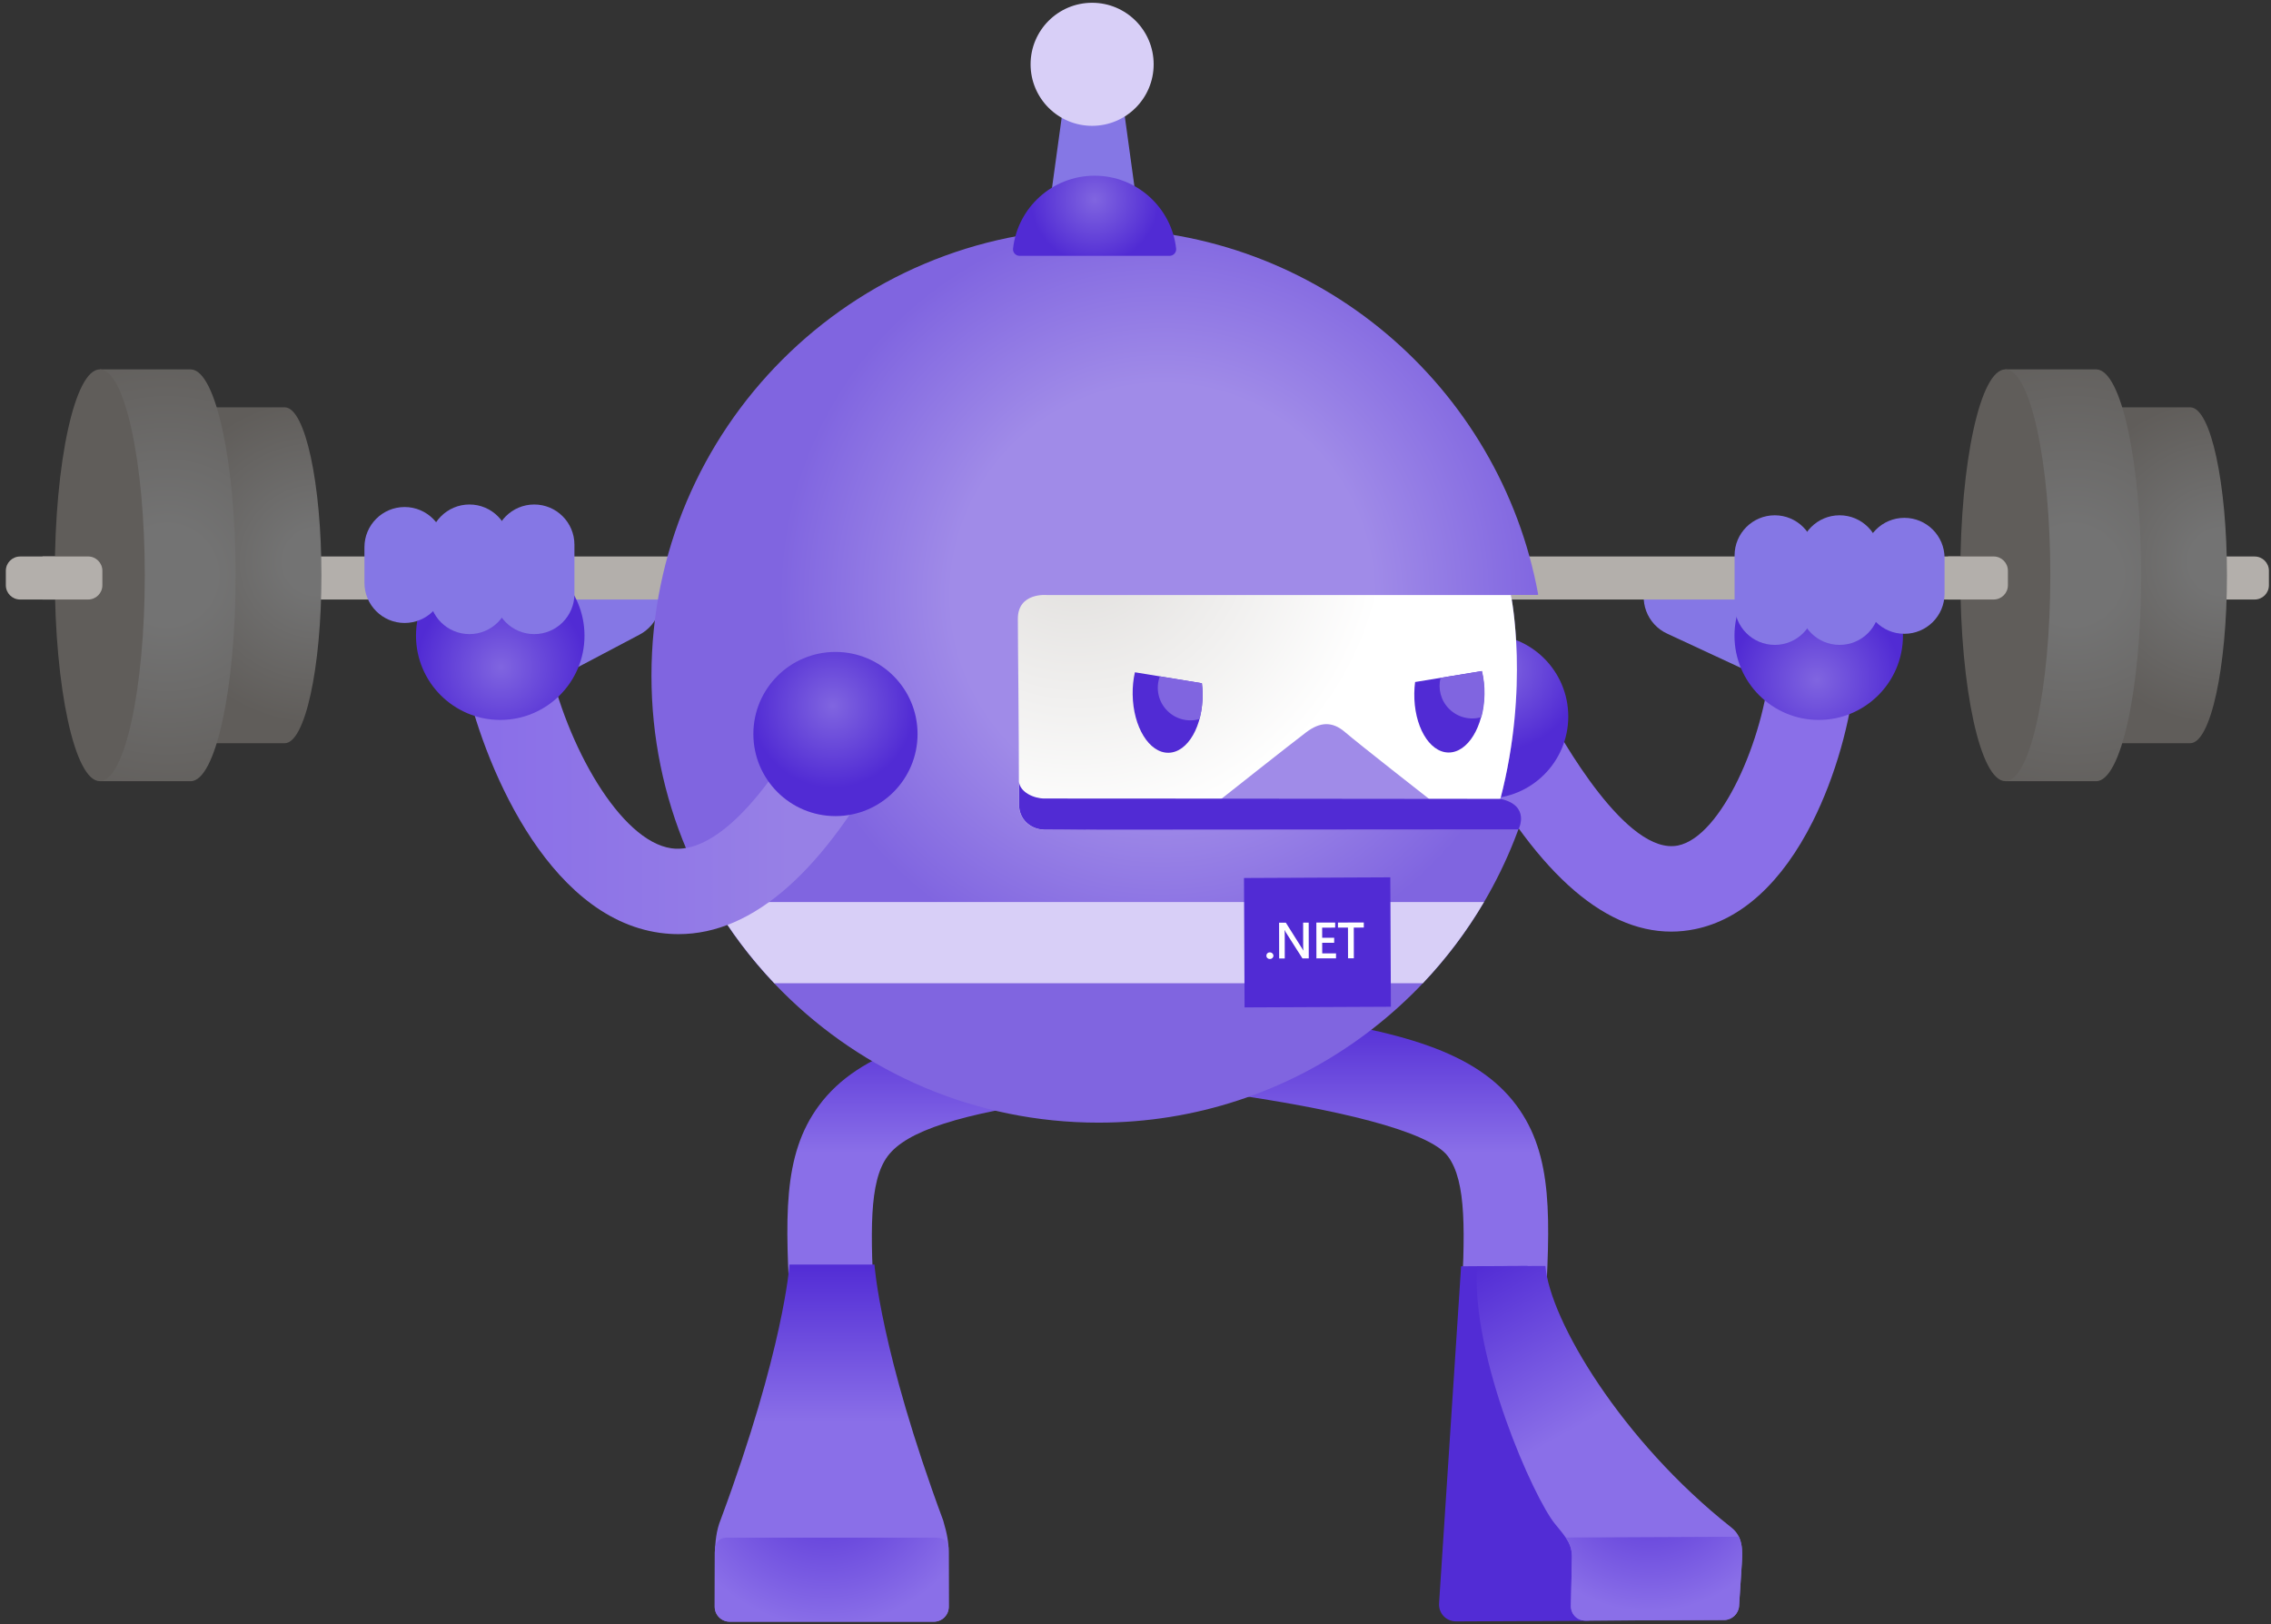 <svg width="316" height="226" viewBox="0 0 316 226" fill="none" xmlns="http://www.w3.org/2000/svg">
<rect x="0" y="0" width="316" height="226" fill="#333333" stroke="none"/>
<path d="M110.107 185.019L121.796 184.321L121.692 182.377C121.102 171.543 120.884 164.444 123.507 160.909C126.13 157.374 133.557 154.984 148.334 152.917L146.69 141.151C130.216 143.456 119.587 146.269 113.975 153.824C108.791 160.804 109.275 169.666 110.007 183.081L110.107 185.019Z" fill="url(#paint0_linear)"/>
<path d="M214.868 185.019L203.179 184.321L203.283 182.377C203.873 171.543 204.091 164.444 201.468 160.909C198.845 157.374 185.906 154.318 169.903 152.066L178.289 141.156C194.764 143.461 205.393 146.274 211.005 153.829C216.189 160.809 215.705 169.671 214.973 183.085L214.868 185.019Z" fill="url(#paint1_linear)"/>
<path d="M203.307 176.219L212.54 176.176L221.159 225.556L202.628 225.642C201.216 225.647 200.147 224.511 200.242 223.1L203.307 176.219Z" fill="#522CD5"/>
<path d="M240.917 212.575C242.518 213.838 242.49 215.668 242.366 217.597L241.982 223.513C241.91 224.573 240.988 225.442 239.929 225.447L220.618 225.532C219.416 225.537 218.508 224.568 218.589 223.37L218.717 217.241C218.864 215.012 218.114 214.195 216.389 212.095C213.433 208.507 204.695 188.954 205.526 176.214L215.034 176.172C215.666 183.732 225.645 200.524 240.917 212.575Z" fill="url(#paint2_linear)"/>
<path d="M242.366 217.597C242.457 216.248 242.481 214.955 241.953 213.862L217.867 213.971C218.532 214.95 218.812 215.806 218.722 217.236L218.594 223.366C218.513 224.568 219.425 225.537 220.623 225.528L239.934 225.442C240.993 225.437 241.915 224.568 241.986 223.508L242.366 217.597Z" fill="url(#paint3_radial)"/>
<path d="M132.003 216.024C132.008 214.699 131.813 213.534 131.243 211.6C122.461 187.937 121.677 175.986 121.677 175.986H109.855C109.855 175.986 109.099 187.713 100.318 211.377C99.624 213.064 99.549 214.604 99.463 216.024L99.449 223.608C99.449 224.753 100.385 225.685 101.525 225.685H102.095H129.37H129.941C131.09 225.685 132.017 224.753 132.017 223.608L132.003 216.024Z" fill="url(#paint4_linear)"/>
<path d="M132.003 216.024C132.003 215.81 131.998 215.601 131.989 215.392C131.927 214.732 131.618 213.99 130.173 213.99H101.007C99.952 214.033 99.61 214.841 99.506 215.349C99.491 215.573 99.472 215.801 99.463 216.019L99.449 223.603C99.449 224.316 99.815 224.953 100.366 225.323C100.698 225.547 101.098 225.68 101.525 225.68H102.095H129.37H129.941C130.515 225.68 131.033 225.447 131.409 225.072C131.784 224.696 132.017 224.178 132.017 223.603L132.003 216.024Z" fill="url(#paint5_radial)"/>
<path d="M73.533 83.807L83.801 78.39C86.548 76.965 89.926 78.039 91.352 80.785C92.777 83.532 91.703 86.91 88.957 88.336L78.432 93.891L73.533 83.807Z" fill="#8577E5"/>
<path d="M232.545 129.647C222.861 129.647 213.367 120.971 204.281 103.788L214.783 98.234C217.387 103.156 226.429 119.098 233.49 117.663C239.506 116.442 245.422 102.924 246.31 92.546L258.147 93.558C257.567 100.348 255.353 108.112 252.231 114.328C247.969 122.814 242.305 127.994 235.852 129.305C234.749 129.533 233.647 129.647 232.545 129.647Z" fill="#8A6FE8"/>
<path d="M247.166 82.885L236.641 77.991C233.828 76.708 230.506 77.948 229.218 80.761C227.935 83.575 229.176 86.896 231.989 88.184L242.78 93.201L247.166 82.885Z" fill="#8577E5"/>
<path d="M2.798 83.432H313.723C314.821 83.432 315.709 82.543 315.709 81.446V79.431C315.709 78.333 314.821 77.445 313.723 77.445H2.798C1.701 77.445 0.812 78.333 0.812 79.431V81.446C0.812 82.543 1.701 83.432 2.798 83.432Z" fill="#B3AFAB"/>
<path d="M253.067 100.187C259.541 100.187 264.79 94.938 264.79 88.464C264.79 81.99 259.541 76.742 253.067 76.742C246.593 76.742 241.345 81.99 241.345 88.464C241.345 94.938 246.593 100.187 253.067 100.187Z" fill="url(#paint6_radial)"/>
<path d="M246.952 89.747C243.863 89.747 241.359 87.243 241.359 84.154V77.302C241.359 74.214 243.863 71.71 246.952 71.71C250.04 71.71 252.545 74.214 252.545 77.302V84.154C252.545 87.243 250.04 89.747 246.952 89.747Z" fill="#8577E5"/>
<path d="M255.971 89.747C252.882 89.747 250.378 87.243 250.378 84.154V77.302C250.378 74.214 252.882 71.71 255.971 71.71C259.059 71.71 261.563 74.214 261.563 77.302V84.154C261.563 87.243 259.059 89.747 255.971 89.747Z" fill="#8577E5"/>
<path d="M264.985 88.203C261.896 88.203 259.392 85.698 259.392 82.61V77.659C259.392 74.57 261.896 72.066 264.985 72.066C268.073 72.066 270.577 74.57 270.577 77.659V82.61C270.582 85.694 268.078 88.203 264.985 88.203Z" fill="#8577E5"/>
<path d="M304.833 56.689C304.814 56.684 304.766 56.684 304.766 56.684C303.027 56.684 294.455 56.684 294.455 56.684C294.455 56.684 294.013 103.427 294.455 103.427C294.897 103.427 303.873 103.427 304.766 103.427C307.584 103.427 309.874 92.964 309.874 80.058C309.87 67.243 307.622 56.841 304.833 56.689Z" fill="url(#paint7_radial)"/>
<path d="M291.756 51.41C291.732 51.405 291.675 51.405 291.675 51.405C289.542 51.405 279.036 51.405 279.036 51.405C279.036 51.405 278.494 108.716 279.036 108.716C279.577 108.716 290.587 108.716 291.675 108.716C295.134 108.716 297.938 95.886 297.938 80.063C297.933 64.349 295.177 51.595 291.756 51.41Z" fill="url(#paint8_radial)"/>
<path d="M279.031 108.711C282.49 108.711 285.294 95.883 285.294 80.058C285.294 64.234 282.49 51.405 279.031 51.405C275.572 51.405 272.768 64.234 272.768 80.058C272.768 95.883 275.572 108.711 279.031 108.711Z" fill="#605D5A"/>
<path d="M277.406 77.44H271.062V83.432H277.406C278.503 83.432 279.392 82.543 279.392 81.446V79.431C279.392 78.333 278.503 77.44 277.406 77.44Z" fill="#B3AFAB"/>
<path d="M39.686 56.689C39.667 56.684 39.62 56.684 39.62 56.684C37.88 56.684 29.308 56.684 29.308 56.684C29.308 56.684 28.866 103.427 29.308 103.427C29.75 103.427 38.726 103.427 39.62 103.427C42.442 103.427 44.728 92.964 44.728 80.058C44.723 67.243 42.475 56.841 39.686 56.689Z" fill="url(#paint9_radial)"/>
<path d="M26.609 51.41C26.586 51.405 26.529 51.405 26.529 51.405C24.395 51.405 13.889 51.405 13.889 51.405C13.889 51.405 13.347 108.716 13.889 108.716C14.431 108.716 25.441 108.716 26.529 108.716C29.988 108.716 32.791 95.886 32.791 80.063C32.787 64.349 30.031 51.595 26.609 51.41Z" fill="url(#paint10_radial)"/>
<path d="M13.884 108.711C17.343 108.711 20.147 95.883 20.147 80.058C20.147 64.234 17.343 51.405 13.884 51.405C10.425 51.405 7.621 64.234 7.621 80.058C7.621 95.883 10.425 108.711 13.884 108.711Z" fill="#605D5A"/>
<path d="M206.795 111.135C213.104 111.135 218.218 106.02 218.218 99.711C218.218 93.403 213.104 88.288 206.795 88.288C200.486 88.288 195.372 93.403 195.372 99.711C195.372 106.02 200.486 111.135 206.795 111.135Z" fill="url(#paint11_radial)"/>
<path d="M208.772 111.173C212.882 95.392 210.231 82.795 210.231 82.795H213.942L214.032 82.724C208.715 53.767 183.35 31.823 152.853 31.823C118.498 31.823 90.648 59.673 90.648 94.028C90.648 128.383 118.498 156.233 152.853 156.233C179.962 156.233 203.017 138.889 211.537 114.698C211.789 113.672 211.77 111.828 208.772 111.173Z" fill="url(#paint12_radial)"/>
<path d="M206.491 125.532H99.225C101.634 129.624 104.495 133.411 107.745 136.832H197.981C201.221 133.411 204.087 129.624 206.491 125.532Z" fill="#D8CFF7"/>
<path d="M208.772 111.173C212.83 95.587 210.297 83.114 210.235 82.809H145.697C145.697 82.809 141.63 82.396 141.63 86.112C141.63 89.828 141.782 100.32 141.782 111.928C141.782 114.313 143.735 115.463 145.274 115.463C145.274 115.459 201.573 115.454 208.772 111.173Z" fill="url(#paint13_radial)"/>
<path d="M169.903 111.206C169.903 111.206 179.829 103.351 181.763 101.897C183.702 100.443 185.393 100.362 187.17 101.897C188.948 103.432 198.883 111.206 198.883 111.206H169.903Z" fill="#A08BE8"/>
<path d="M211.295 115.416C211.295 115.416 213.02 112.099 208.776 111.173C208.781 111.158 145.327 111.125 145.327 111.125C143.849 111.125 141.948 110.246 141.787 108.811C141.787 109.837 141.791 110.873 141.791 111.923C141.791 114.09 143.402 115.235 144.847 115.425C144.989 115.444 145.137 115.459 145.284 115.459H149.622L211.295 115.416Z" fill="#512BD4"/>
<path d="M173.177 140.196L193.538 140.103L193.456 122.094L173.095 122.187L173.177 140.196Z" fill="#512BD4"/>
<path d="M176.698 133.463C176.56 133.463 176.446 133.42 176.351 133.33C176.256 133.239 176.208 133.125 176.208 133.002C176.208 132.874 176.256 132.76 176.351 132.669C176.446 132.574 176.56 132.531 176.698 132.531C176.835 132.531 176.949 132.579 177.044 132.669C177.139 132.76 177.192 132.874 177.192 133.002C177.192 133.13 177.144 133.239 177.049 133.33C176.949 133.415 176.835 133.463 176.698 133.463Z" fill="white"/>
<path d="M182.11 133.378H181.231L178.902 129.723C178.845 129.633 178.793 129.533 178.755 129.434H178.736C178.755 129.538 178.765 129.766 178.765 130.118L178.769 133.382H177.99L177.98 128.402H178.917L181.164 131.971C181.259 132.118 181.321 132.223 181.349 132.275H181.364C181.34 132.142 181.33 131.919 181.33 131.605L181.326 128.398H182.1L182.11 133.378Z" fill="white"/>
<path d="M185.902 133.368L183.174 133.373L183.165 128.393L185.783 128.388V129.091L183.972 129.096L183.977 130.507L185.645 130.503V131.201L183.977 131.206L183.982 132.679L185.902 132.674V133.368Z" fill="white"/>
<path d="M189.77 129.082L188.373 129.087L188.382 133.363H187.574L187.565 129.087L186.172 129.091V128.388L189.765 128.379L189.77 129.082Z" fill="white"/>
<path d="M158.142 28.065H146.12L147.817 15.725H156.446L158.142 28.065Z" fill="#8577E5"/>
<path d="M151.965 17.511C156.694 17.511 160.527 13.678 160.527 8.949C160.527 4.22 156.694 0.386 151.965 0.386C147.236 0.386 143.402 4.22 143.402 8.949C143.402 13.678 147.236 17.511 151.965 17.511Z" fill="#D8CFF7"/>
<path d="M162.737 35.606C163.279 35.606 163.711 35.135 163.654 34.598C163.017 28.892 158.18 24.453 152.307 24.453C146.429 24.453 141.597 28.892 140.96 34.598C140.898 35.135 141.335 35.606 141.877 35.606H162.737Z" fill="url(#paint14_radial)"/>
<path d="M94.412 129.999C93.547 129.999 92.677 129.937 91.808 129.818C75.833 127.59 67.07 105.608 64.666 94.294L76.284 91.828C78.802 103.689 86.301 117.06 93.447 118.058C99.097 118.847 106.386 111.624 113.457 98.243L123.958 103.798C114.754 121.199 104.828 129.999 94.412 129.999Z" fill="url(#paint15_linear)"/>
<path d="M116.251 113.572C122.56 113.572 127.674 108.458 127.674 102.149C127.674 95.84 122.56 90.726 116.251 90.726C109.942 90.726 104.828 95.84 104.828 102.149C104.828 108.458 109.942 113.572 116.251 113.572Z" fill="url(#paint16_radial)"/>
<path d="M69.608 100.187C76.082 100.187 81.33 94.938 81.33 88.464C81.33 81.99 76.082 76.742 69.608 76.742C63.134 76.742 57.885 81.99 57.885 88.464C57.885 94.938 63.134 100.187 69.608 100.187Z" fill="url(#paint17_radial)"/>
<path d="M74.336 88.246C77.424 88.246 79.929 85.741 79.929 82.653V75.801C79.929 72.712 77.424 70.208 74.336 70.208C71.247 70.208 68.743 72.712 68.743 75.801V82.653C68.743 85.741 71.247 88.246 74.336 88.246Z" fill="#8577E5"/>
<path d="M65.322 88.246C68.41 88.246 70.915 85.741 70.915 82.653V75.801C70.915 72.712 68.41 70.208 65.322 70.208C62.233 70.208 59.729 72.712 59.729 75.801V82.653C59.724 85.741 62.233 88.246 65.322 88.246Z" fill="#8577E5"/>
<path d="M56.303 86.696C59.392 86.696 61.896 84.192 61.896 81.104V76.152C61.896 73.064 59.392 70.56 56.303 70.56C53.214 70.56 50.71 73.064 50.71 76.152V81.104C50.71 84.192 53.214 86.696 56.303 86.696Z" fill="#8577E5"/>
<path d="M12.259 77.44H5.916V83.432H12.259C13.357 83.432 14.245 82.543 14.245 81.446V79.431C14.245 78.333 13.357 77.44 12.259 77.44Z" fill="#B3AFAB"/>
<path d="M196.907 94.912C196.84 95.416 196.802 95.939 196.793 96.471C196.726 100.99 198.85 104.682 201.535 104.724C204.22 104.762 206.453 101.137 206.524 96.618C206.543 95.473 206.415 94.385 206.177 93.392L196.907 94.912Z" fill="#512BD4"/>
<path d="M200.447 94.332C200.071 95.829 200.466 97.483 201.639 98.652C202.856 99.868 204.59 100.253 206.135 99.802C206.396 98.828 206.548 97.749 206.567 96.618C206.586 95.468 206.458 94.38 206.215 93.382L200.447 94.332Z" fill="#8065E0"/>
<path d="M157.919 93.558C157.7 94.513 157.586 95.558 157.605 96.651C157.672 101.17 159.905 104.8 162.594 104.758C165.284 104.715 167.403 101.023 167.337 96.504C167.327 96.019 167.294 95.544 167.237 95.083L157.919 93.558Z" fill="#512BD4"/>
<path d="M161.383 94.128C160.789 95.744 161.136 97.625 162.433 98.918C163.645 100.129 165.365 100.51 166.899 100.072C167.194 98.989 167.356 97.782 167.337 96.504C167.327 96.019 167.294 95.544 167.242 95.083L161.383 94.128Z" fill="#8065E0"/>
<defs>
<linearGradient id="paint0_linear" x1="128.943" y1="141.157" x2="128.943" y2="185.018" gradientUnits="userSpaceOnUse">
<stop stop-color="#522CD5"/>
<stop offset="0.44" stop-color="#8A6FE8"/>
</linearGradient>
<linearGradient id="paint1_linear" x1="192.661" y1="141.157" x2="192.661" y2="185.018" gradientUnits="userSpaceOnUse">
<stop stop-color="#522CD5"/>
<stop offset="0.44" stop-color="#8A6FE8"/>
</linearGradient>
<linearGradient id="paint2_linear" x1="207.674" y1="174.981" x2="237.035" y2="227.326" gradientUnits="userSpaceOnUse">
<stop stop-color="#522CD5"/>
<stop offset="0.44" stop-color="#8A6FE8"/>
</linearGradient>
<radialGradient id="paint3_radial" cx="0" cy="0" r="1" gradientUnits="userSpaceOnUse" gradientTransform="translate(229.549 204.021) rotate(-0.261) scale(20.348)">
<stop offset="0.034" stop-color="#522CD5"/>
<stop offset="0.996" stop-color="#8A6FE8"/>
</radialGradient>
<linearGradient id="paint4_linear" x1="115.729" y1="175.982" x2="115.729" y2="225.684" gradientUnits="userSpaceOnUse">
<stop stop-color="#522CD5"/>
<stop offset="0.44" stop-color="#8A6FE8"/>
</linearGradient>
<radialGradient id="paint5_radial" cx="0" cy="0" r="1" gradientUnits="userSpaceOnUse" gradientTransform="translate(115.013 203.988) scale(22.433)">
<stop offset="0.034" stop-color="#522CD5"/>
<stop offset="0.996" stop-color="#8A6FE8"/>
</radialGradient>
<radialGradient id="paint6_radial" cx="0" cy="0" r="1" gradientUnits="userSpaceOnUse" gradientTransform="translate(252.808 94.59) scale(11.723)">
<stop stop-color="#8065E0"/>
<stop offset="1" stop-color="#512BD4"/>
</radialGradient>
<radialGradient id="paint7_radial" cx="0" cy="0" r="1" gradientUnits="userSpaceOnUse" gradientTransform="translate(309.129 78.145) scale(22.674)">
<stop offset="0.195" stop-color="#737373"/>
<stop offset="1" stop-color="#605D5A"/>
</radialGradient>
<radialGradient id="paint8_radial" cx="0" cy="0" r="1" gradientUnits="userSpaceOnUse" gradientTransform="translate(288.362 80.058) scale(34.308)">
<stop offset="0.195" stop-color="#737373"/>
<stop offset="1" stop-color="#605D5A"/>
</radialGradient>
<radialGradient id="paint9_radial" cx="0" cy="0" r="1" gradientUnits="userSpaceOnUse" gradientTransform="translate(43.982 78.145) scale(22.674)">
<stop offset="0.195" stop-color="#737373"/>
<stop offset="1" stop-color="#605D5A"/>
</radialGradient>
<radialGradient id="paint10_radial" cx="0" cy="0" r="1" gradientUnits="userSpaceOnUse" gradientTransform="translate(23.216 80.058) scale(34.308)">
<stop offset="0.195" stop-color="#737373"/>
<stop offset="1" stop-color="#605D5A"/>
</radialGradient>
<radialGradient id="paint11_radial" cx="0" cy="0" r="1" gradientUnits="userSpaceOnUse" gradientTransform="translate(208.534 93.025) scale(11.423)">
<stop stop-color="#8065E0"/>
<stop offset="1" stop-color="#512BD4"/>
</radialGradient>
<radialGradient id="paint12_radial" cx="0" cy="0" r="1" gradientUnits="userSpaceOnUse" gradientTransform="translate(161.746 82.818) scale(61.95)">
<stop offset="0.474" stop-color="#A08BE8"/>
<stop offset="0.862" stop-color="#8065E0"/>
</radialGradient>
<radialGradient id="paint13_radial" cx="0" cy="0" r="1" gradientUnits="userSpaceOnUse" gradientTransform="translate(149.736 72.742) scale(48.258)">
<stop offset="0.093" stop-color="#E1DFDD"/>
<stop offset="0.9" stop-color="white"/>
</radialGradient>
<radialGradient id="paint14_radial" cx="0" cy="0" r="1" gradientUnits="userSpaceOnUse" gradientTransform="translate(152.343 27.754) scale(8.944)">
<stop stop-color="#8065E0"/>
<stop offset="1" stop-color="#512BD4"/>
</radialGradient>
<linearGradient id="paint15_linear" x1="123.959" y1="110.912" x2="64.663" y2="110.912" gradientUnits="userSpaceOnUse">
<stop offset="0.23" stop-color="#9780E6"/>
<stop offset="0.937" stop-color="#8A6FE8"/>
</linearGradient>
<radialGradient id="paint16_radial" cx="0" cy="0" r="1" gradientUnits="userSpaceOnUse" gradientTransform="translate(115.876 98.21) scale(11.425)">
<stop stop-color="#8065E0"/>
<stop offset="1" stop-color="#512BD4"/>
</radialGradient>
<radialGradient id="paint17_radial" cx="0" cy="0" r="1" gradientUnits="userSpaceOnUse" gradientTransform="translate(69.714 92.845) scale(11.723)">
<stop stop-color="#8065E0"/>
<stop offset="1" stop-color="#512BD4"/>
</radialGradient>
</defs>
</svg>
